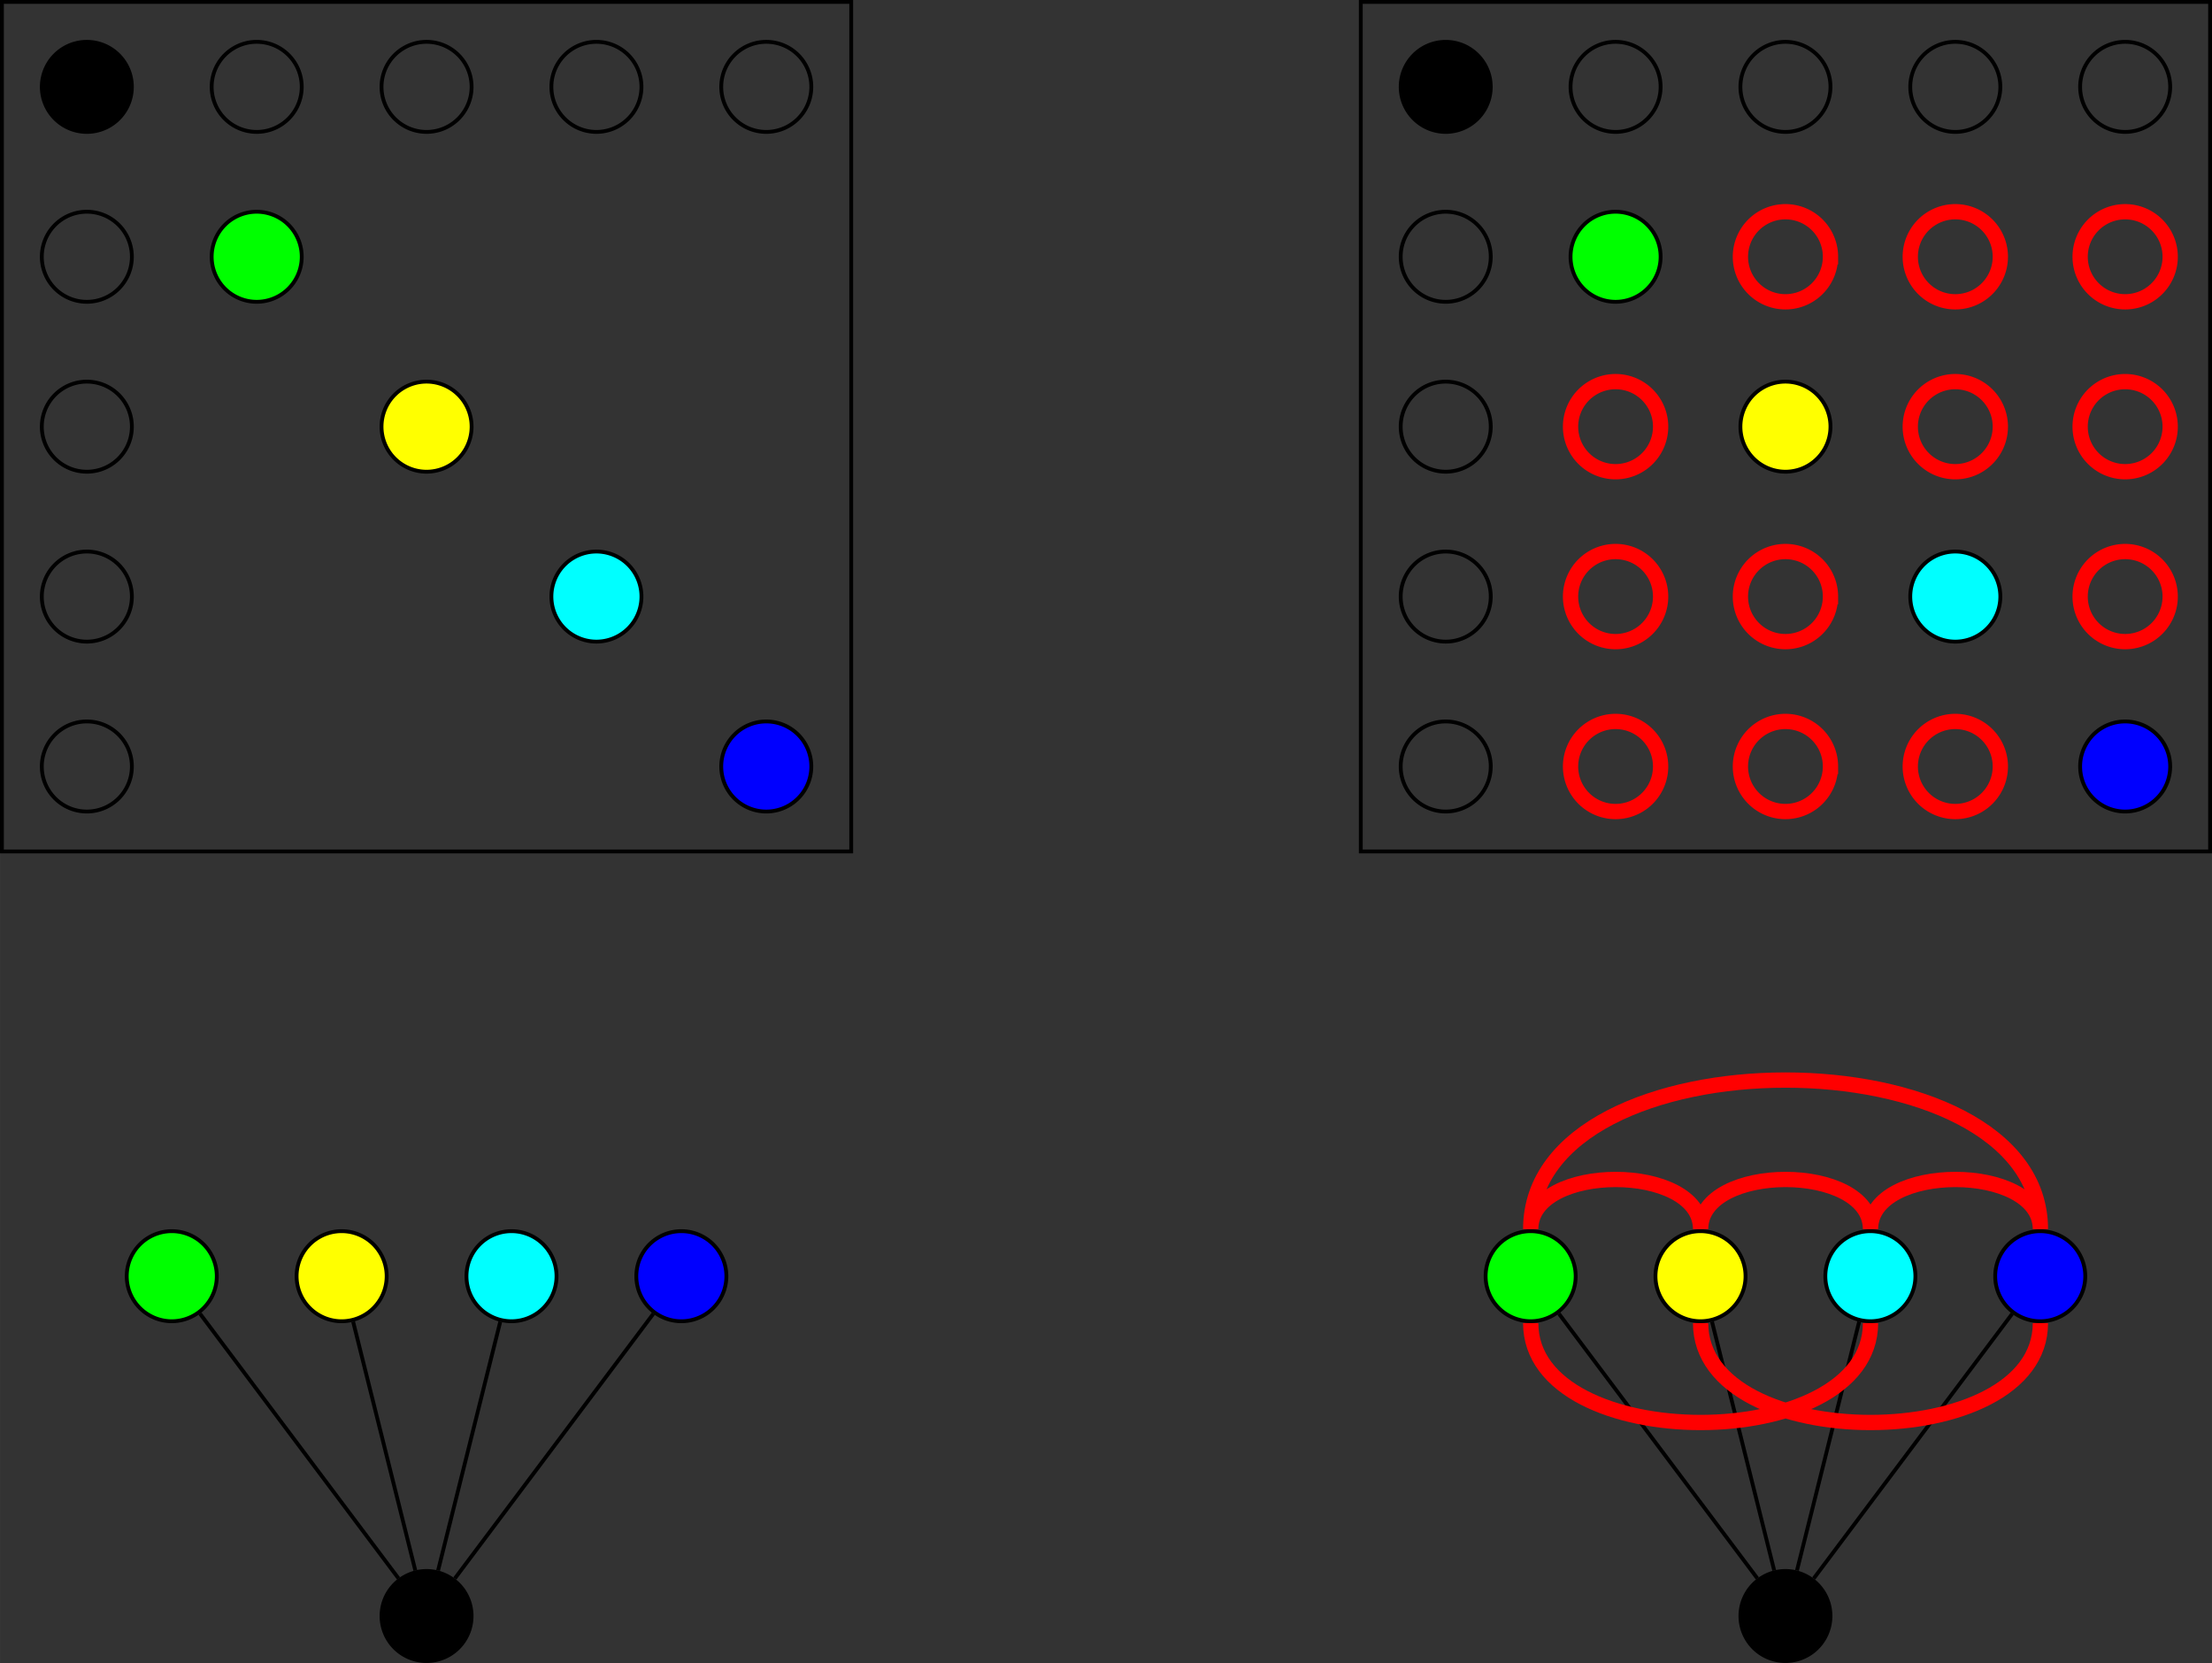 <svg xmlns="http://www.w3.org/2000/svg" width="307.618" height="231.202" viewBox="-72 -72 230.713 173.402"><rect x="-72" y="-72" width="230.713" height="173.402" fill="#333333" stroke="none"/><g stroke-width=".4" stroke="#000" stroke-miterlimit="10"><path d="M-71.8 16.782v-88.583h88.582v88.583zm88.582-88.583" fill="none" stroke-width=".399"/><path d="M-58.246-45.226a4.696 4.696 0 10-9.393 0 4.696 4.696 0 009.393 0zm0 17.716a4.696 4.696 0 10-9.393 0 4.696 4.696 0 009.393 0zm0 17.717a4.696 4.696 0 10-9.393 0 4.696 4.696 0 009.393 0zm0 17.717a4.696 4.696 0 10-9.393 0 4.696 4.696 0 009.393 0zm17.716-70.866a4.696 4.696 0 10-9.392 0 4.696 4.696 0 009.392 0zm17.717 0a4.696 4.696 0 10-9.393 0 4.696 4.696 0 009.393 0zm17.716 0a4.696 4.696 0 10-9.392 0 4.696 4.696 0 009.392 0zm17.717 0a4.696 4.696 0 10-9.393 0 4.696 4.696 0 009.393 0zm-4.696 0" fill="none" stroke-width=".399"/><path d="M-58.246-62.942a4.696 4.696 0 10-9.393 0 4.696 4.696 0 009.393 0zm-4.696 0" stroke-width=".399"/><path d="M-40.53-45.226a4.696 4.696 0 10-9.392 0 4.696 4.696 0 009.392 0zm-4.696 0" stroke-width=".399" fill="#0f0"/><path d="M-22.813-27.51a4.696 4.696 0 10-9.393 0 4.696 4.696 0 009.393 0zm-4.696 0" stroke-width=".399" fill="#ff0"/><path d="M-5.097-9.793a4.696 4.696 0 10-9.392 0 4.696 4.696 0 009.392 0zm-4.696 0" stroke-width=".399" fill="#0ff"/><path d="M12.62 7.924a4.696 4.696 0 10-9.393 0 4.696 4.696 0 009.393 0zm-4.696 0" stroke-width=".399" fill="#00f"/><path d="M-22.813 96.506a4.696 4.696 0 10-9.393 0 4.696 4.696 0 009.393 0zm-4.696 0" stroke-width=".399"/><path d="M-49.388 61.073a4.696 4.696 0 10-9.392 0 4.696 4.696 0 009.392 0zm-4.696 0" stroke-width=".399" fill="#0f0"/><path d="M-31.671 61.073a4.696 4.696 0 10-9.393 0 4.696 4.696 0 009.393 0zm-4.697 0" stroke-width=".399" fill="#ff0"/><path d="M-13.955 61.073a4.696 4.696 0 10-9.392 0 4.696 4.696 0 009.392 0zm-4.696 0" stroke-width=".399" fill="#0ff"/><path d="M3.762 61.073a4.696 4.696 0 10-9.393 0 4.696 4.696 0 009.393 0zm-4.697 0" stroke-width=".399" fill="#00f"/><path d="M-30.434 92.588l-20.705-27.607m22.456 26.774l-6.485-25.94m8.86 25.941l6.485-25.94m-4.735 26.774l20.705-27.607m73.785-48.201v-88.583h88.582v88.583zm88.582-88.583" fill="none" stroke-width=".399"/><path d="M83.486-45.226a4.696 4.696 0 10-9.392 0 4.696 4.696 0 009.392 0zm0 17.716a4.696 4.696 0 10-9.392 0 4.696 4.696 0 009.392 0zm0 17.717a4.696 4.696 0 10-9.392 0 4.696 4.696 0 009.392 0zm0 17.717a4.696 4.696 0 10-9.392 0 4.696 4.696 0 009.392 0zm17.717-70.866a4.696 4.696 0 10-9.393 0 4.696 4.696 0 009.393 0zm17.717 0a4.696 4.696 0 10-9.393 0 4.696 4.696 0 009.392 0zm17.716 0a4.696 4.696 0 10-9.393 0 4.696 4.696 0 009.393 0zm17.716 0a4.696 4.696 0 10-9.392 0 4.696 4.696 0 009.392 0zm-4.696 0" fill="none" stroke-width=".399"/><path d="M83.486-62.942a4.696 4.696 0 10-9.392 0 4.696 4.696 0 009.392 0zm-4.696 0" stroke-width=".399"/><path d="M101.203-45.226a4.696 4.696 0 10-9.393 0 4.696 4.696 0 009.393 0zm-4.697 0" stroke-width=".399" fill="#0f0"/><path d="M118.92-27.51a4.696 4.696 0 10-9.393 0 4.696 4.696 0 009.392 0zm-4.697 0" stroke-width=".399" fill="#ff0"/><path d="M136.636-9.793a4.696 4.696 0 10-9.393 0 4.696 4.696 0 009.393 0zm-4.697 0" stroke-width=".399" fill="#0ff"/><path d="M154.352 7.924a4.696 4.696 0 10-9.392 0 4.696 4.696 0 009.392 0zm-4.696 0" stroke-width=".399" fill="#00f"/><path d="M101.203-27.51a4.696 4.696 0 10-9.393 0 4.696 4.696 0 009.393 0zm0 17.717a4.696 4.696 0 10-9.393 0 4.696 4.696 0 009.393 0zm0 17.717a4.696 4.696 0 10-9.393 0 4.696 4.696 0 009.393 0zm17.717-53.15a4.696 4.696 0 10-9.393 0 4.696 4.696 0 009.392 0zm0 35.433a4.696 4.696 0 10-9.393 0 4.696 4.696 0 009.392 0zm0 17.717a4.696 4.696 0 10-9.393 0 4.696 4.696 0 009.392 0zm17.716-53.15a4.696 4.696 0 10-9.393 0 4.696 4.696 0 009.393 0zm0 17.716a4.696 4.696 0 10-9.393 0 4.696 4.696 0 009.393 0zm0 35.434a4.696 4.696 0 10-9.393 0 4.696 4.696 0 009.393 0zm17.716-53.15a4.696 4.696 0 10-9.392 0 4.696 4.696 0 009.392 0zm0 17.716a4.696 4.696 0 10-9.392 0 4.696 4.696 0 009.392 0zm0 17.717a4.696 4.696 0 10-9.392 0 4.696 4.696 0 009.392 0zm-4.696 0" fill="none" stroke-width="1.594" stroke="red"/><path d="M118.92 96.506a4.696 4.696 0 10-9.393 0 4.696 4.696 0 009.392 0zm-4.697 0" stroke-width=".399"/><path d="M92.344 61.073a4.696 4.696 0 10-9.392 0 4.696 4.696 0 009.392 0zm-4.696 0" stroke-width=".399" fill="#0f0"/><path d="M110.06 61.073a4.696 4.696 0 10-9.392 0 4.696 4.696 0 009.393 0zm-4.695 0" stroke-width=".399" fill="#ff0"/><path d="M127.777 61.073a4.696 4.696 0 10-9.392 0 4.696 4.696 0 009.392 0zm-4.696 0" stroke-width=".399" fill="#0ff"/><path d="M145.494 61.073a4.696 4.696 0 10-9.393 0 4.696 4.696 0 009.393 0zm-4.696 0" stroke-width=".399" fill="#00f"/><path d="M111.298 92.588L90.593 64.981m22.457 26.774l-6.486-25.94m8.861 25.941l6.485-25.94m-4.736 26.774l20.705-27.607" fill="none" stroke-width=".399"/><path d="M87.654 56.168c0-6.91 17.72-6.91 17.72 0m.001 0c0-6.91 17.72-6.91 17.72 0m.001 0c0-6.91 17.72-6.91 17.72 0m-53.162 9.794c0 13.82 35.442 13.82 35.442 0m-17.721 0c0 13.82 35.441 13.82 35.441 0m-53.162-9.794c0-20.731 53.162-20.731 53.162 0" fill="none" stroke-width="1.594" stroke="red"/></g></svg>